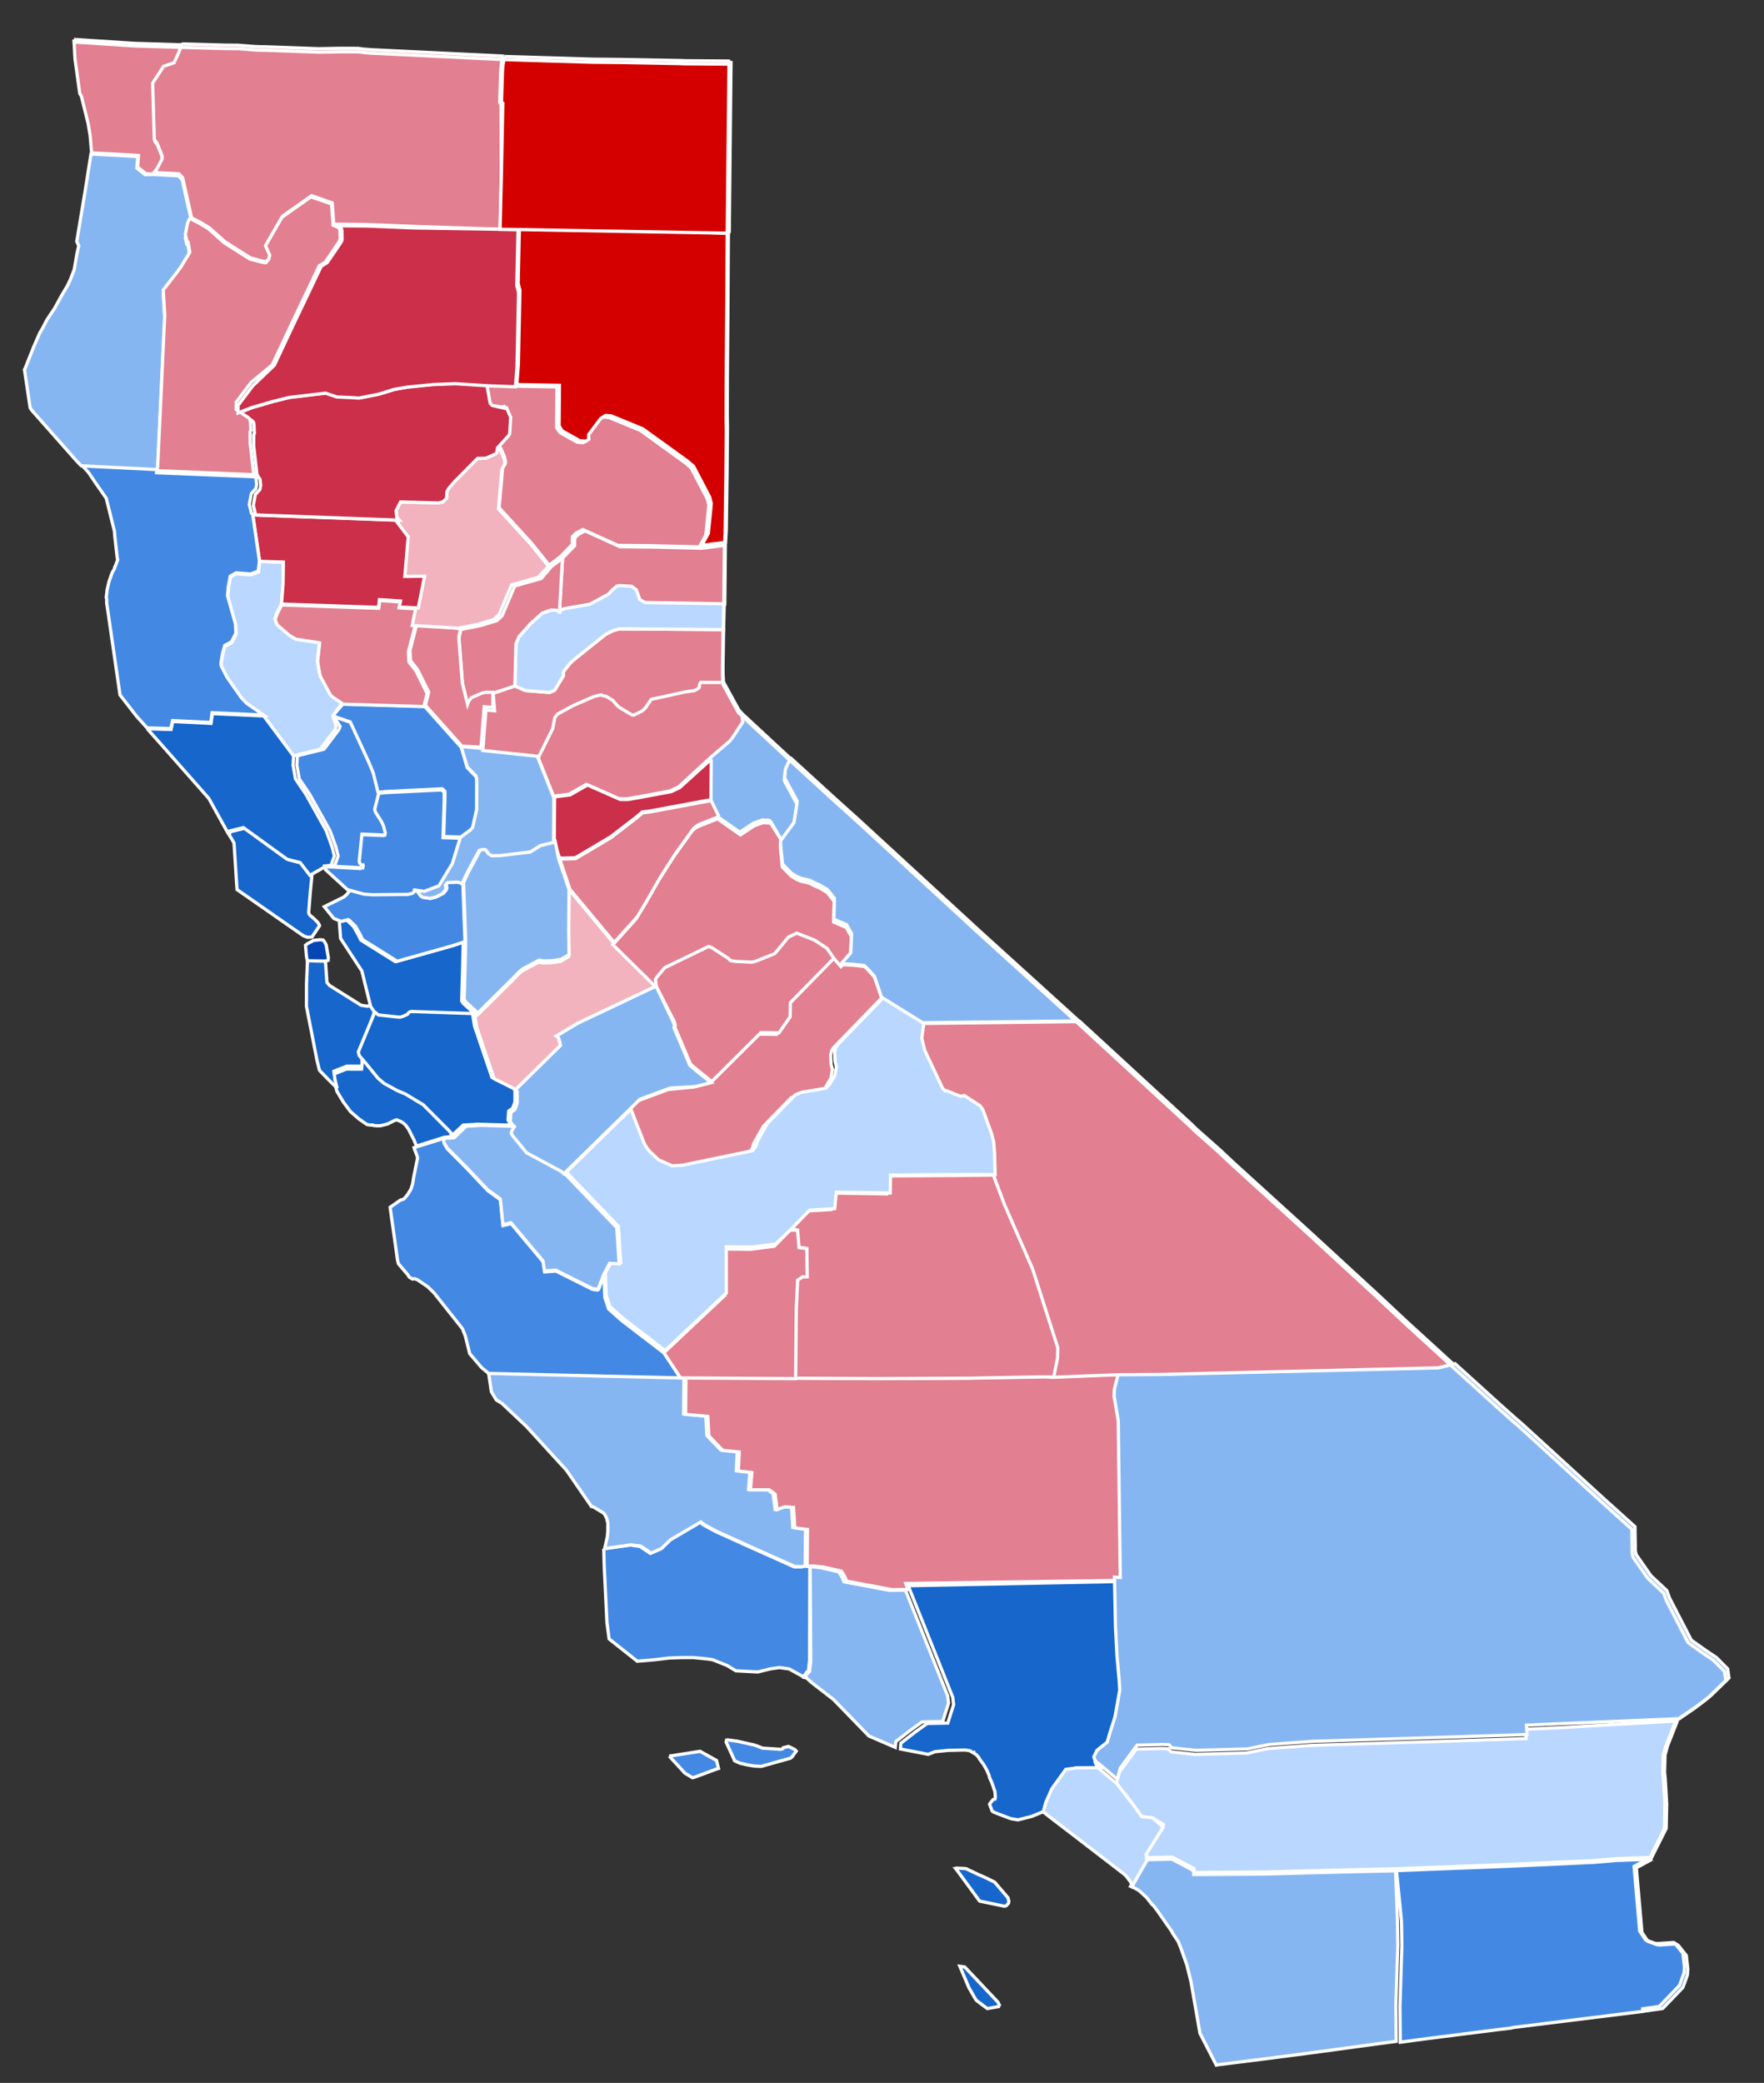 <?xml version="1.0" encoding="utf-8"?>
<!-- Generator: Adobe Illustrator 16.0.0, SVG Export Plug-In . SVG Version: 6.00 Build 0)  -->
<!DOCTYPE svg PUBLIC "-//W3C//DTD SVG 1.1//EN" "http://www.w3.org/Graphics/SVG/1.1/DTD/svg11.dtd">
<svg version="1.1"
	 id="Map_of_the_counties_of_California_x2C__without_legend" xmlns:svg="http://www.w3.org/2000/svg" xmlns:rdf="http://www.w3.org/1999/02/22-rdf-syntax-ns#" xmlns:cc="http://creativecommons.org/ns#" xmlns:sodipodi="http://sodipodi.sourceforge.net/DTD/sodipodi-0.dtd" xmlns:dc="http://purl.org/dc/elements/1.1/" xmlns:inkscape="http://www.inkscape.org/namespaces/inkscape" inkscape:version="0.48.3.1 r9886" sodipodi:docname="CA2008Prop12 (copy).svg" sodipodi:version="0.32" inkscape:output_extension="org.inkscape.output.svg.inkscape"
	 xmlns="http://www.w3.org/2000/svg" xmlns:xlink="http://www.w3.org/1999/xlink" x="0px" y="0px" width="620.8px" height="733px"
	 viewBox="0 0 620.8 733" enable-background="new 0 0 620.8 733" xml:space="preserve">
<rect x="0" y="0" width="620.8" height="733" fill="#333333" stroke="none"/>
<defs>
	
	
		<inkscape:perspective  id="perspective74" inkscape:vp_z="620.84302 : 366.513 : 1" inkscape:vp_y="0 : 1000 : 0" inkscape:vp_x="0 : 366.513 : 1" sodipodi:type="inkscape:persp3d" inkscape:persp3d-origin="310.42151 : 244.342 : 1">
		</inkscape:perspective>
</defs>
<sodipodi:namedview  bordercolor="#666666" pagecolor="#ffffff" objecttolerance="10.0" borderopacity="1.0" guidetolerance="10.0" inkscape:cx="89.6583" showgrid="false" inkscape:cy="381.46467" inkscape:zoom="0.47653255" gridtolerance="10.0" id="base" inkscape:window-width="1280" inkscape:window-y="24" inkscape:current-layer="Map_of_the_counties_of_California_x2C__without_legend" inkscape:pageopacity="0.0" inkscape:window-height="715" inkscape:window-maximized="0" inkscape:pageshadow="2" inkscape:window-x="55">
	</sodipodi:namedview>
<g id="_x30_95_Solano" transform="matrix(0.995,0,0,0.995,19.023,-0.871)">
</g>
<path id="Del_Norte_x2C__CA" inkscape:connector-curvature="0" fill="#E27F90" stroke="#FFFFFF" stroke-width="1.138" d="
	M26.017,13.875l21.256,1.383l16.724,0.511l-0.869,3.202L61.4,22.718l-3.678,1.242l-3.844,5.93l0.576,19.775l1.013,1.409l1.786,4.538
	l-0.082,1.017l-1.805,3.434l-1.019,1.248l-3.048-0.242l-2.886-2.273l0.323-4.064l-6.408-0.407L32.247,53.83l-0.532-6.176
	l-0.692-4.145l-2.012-8.132l-0.155-0.627l-0.232-0.937l-0.545-0.862l-1.687-12.197L26.017,13.875"/>
<path id="Siskiyou_x2C__CA" inkscape:connector-curvature="0" fill="#E27F90" stroke="#FFFFFF" stroke-width="1.138" d="
	M63.919,15.456l15.708,0.431l0,0l3.985,0.01l6.097,0.484l2.343,0.084l1.329,0.002l18.755,0.673l7.27-0.138l6.644,0.017l1.719,0.239
	l3.047,0.242l46.03,2.227l-0.478,3.437l-0.162,2.033l-0.339,10.706l0.077,0.313l0.391,0.235l0.09,25.87l-0.438,18.366l-30.789-1.015
	l-16.1-0.666l-11.645-0.108l-0.527-7.504l-7.263-2.521L99.484,76.04l-5.81,10.066l1.477,3.289l-0.316,1.404l-1.019,1.249
	L92.8,91.966l-4.608-1.185l-9.052-5.727l-5.537-4.938l-3.121-1.883l-3.045-1.571l-3.168-14.154l-1.324-1.333l-8.752-0.49l1.018-1.25
	l1.806-3.434l0.082-1.015l-1.786-4.538l-1.013-1.41l-0.576-19.774l3.845-5.93l3.678-1.241l1.728-3.747L63.919,15.456"/>
<path id="Imperial_x2C__CA" inkscape:connector-curvature="0" fill="#4389E3" stroke="#FFFFFF" stroke-width="1.138" d="
	M491.457,658.283l38.145-1.469l31.186-1.414l8.132-0.683l12.509-0.435l-5.561,3.035l1.977,22.747l0,0l2.102,3.137l3.278,1.18
	l1.013,0.079l5.556-0.375l0.39,0.234l0.395,0.234l2.883,3.611l0.537,4.847l-0.161,2.03l0,0l-1.576,4.373l-7.128,7.407l-6.412,0.917
	l-0.32,0.079l-45.733,5.671l-0.938,0.231l-5.158,0.616l-19.313,2.448l-8.364,1.077l-6.101,0.841l-0.123-12.581l0.681-21.408
	l-0.138-8.603L491.457,658.283"/>
<path id="Riverside_x2C__CA" sodipodi:nodetypes="ccccccccccccccccccccccccccccccccccccccc" inkscape:connector-curvature="0" fill="#B9D7FF" stroke="#FFFFFF" stroke-width="1.138" d="
	M590.302,605.619l-3.463,8.822l-0.868,3.195l-0.17,6.024l0.227,2.258l0.526,8.838l-0.178,8.68l-5.105,10.216l-12.505,0.441
	l-8.132,0.688l-31.188,1.405l-38.146,1.465l-13.206,0.289l-19.462,0.497l-13.522,0.355l-24.854,0.174l0.004-1.327l-7.649-4.086
	l-8.908,0.212l-0.23-2.268l5.964-9.439l-3.902-2.354l-3.748-0.396l-3.037-4.228l-5.844-7.518l1.023-3.914l5.96-8.114l8.914-0.203
	l2.343,0.084l0.936,1.093l8.517,0.878l18.133-0.501l7.585-1.544l15.324-1.132l44.473-1.374l30.953-1.016l-0.148-3.283l11.491-0.519
	L590.302,605.619"/>
<path id="San_Diego_x2C__CA" inkscape:connector-curvature="0" fill="#86B6F2" stroke="#FFFFFF" stroke-width="1.138" d="
	M403.54,654.462l8.911-0.203l7.648,4.081v1.33l24.854-0.172l13.519-0.364l19.467-0.49l13.205-0.284l0.659,17.428l0.137,8.604
	l-0.68,21.404l0.125,12.587l-5.786,0.764l-11.886,1.614l-11.883,1.612l-17.045,2.216l-16.419,2.066l-0.313,0.078l-5.752-11.182
	l-3.159-18.143l-0.155-0.625l0,0l-0.927-3.752l-0.386-1.563l-2.175-6.101l-0.856-2.116l-2.102-3.13l-0.076-0.313l-5.143-7.363
	l-1.479-1.963l-0.391-0.233l-1.946-2.506l-2.572-2.344l-1.562-0.939l-1.482-0.632L403.54,654.462"/>
<path id="Orange_x2C__CA" inkscape:connector-curvature="0" fill="#B9D7FF" stroke="#FFFFFF" stroke-width="1.138" d="
	M386.193,621.904l6.707,5.646l5.844,7.518l3.039,4.229l3.748,0.396l3.822,3.365l-5.967,9.443l0.229,2.269l-5.102,8.896l-0.702-1.486
	l-1.477-1.955l-0.861-0.786l-14.352-11.057l-11.468-8.784l-2.884-2.266l0.869-3.2l2.122-4.841l4.94-6.864l2.896-0.378l0.624-0.155
	L386.193,621.904"/>
<path id="Los_Angeles_x2C__CA" inkscape:connector-curvature="0" fill="#1666CB" stroke="#FFFFFF" stroke-width="1.138" d="
	M351.906,706.076l-4.459,0.769l-3.667-2.754l-0.466-0.538l-2.335-4.074l-3.185-7.51l1.719,0.239l11.693,12.38L351.906,706.076
	L351.906,706.076 M336.709,658.047L336.709,658.047l-0.468-0.549l0,0l0.312-0.077l3.362,0.166l4.135,1.963l3.358,1.494l2.652,1.335
	l4.208,4.938l0.468,0.544l0.311,1.254l-0.162,0.694l-0.78,0.864l0,0l-0.626,0.154l-8.045-1.663l-0.707-0.166L336.709,658.047
	 M392.613,556.586l0.344,17.505l0.522,10.169l0.761,8.443l0.228,3.602l-1.667,9.366l-2.046,6.49l-0.714,2.485l-3.6,2.891
	l-1.099,2.265l0.152,0.623l0.622,1.176l0.78,0.462l-8.286,0.06l-0.625,0.154l-2.894,0.384l-4.942,6.858l-2.121,4.849l-0.868,3.197
	l-4.226,1.708l-4.69,1.161l-2.423-0.396l-1.094-0.395l-4.762-1.811l-0.78-0.465l-0.935-2.434l0.236-0.389l1.02-1.247l0.626-0.156
	l0.158-0.704l-0.154-1.957l-1.162-3.364l-0.7-1.486l-0.229-0.929l-0.777-1.798l-1.168-2.035l-1.479-1.957l0,0l-0.078-0.313l0,0
	l-0.937-1.098l0,0l-0.778-0.468l-0.079-0.315l-0.313,0.077l-1.17-0.705l-1.72-0.24l-5.94,0.145l-4.534,0.453l-2.424,0.939
	l-9.764-1.899l0.16-2.037l5.012-3.897l4.227-3.035l7.271-0.139l2.046-6.491l-0.307-2.576l-14.833-37.161l-0.853-2.109
	L392.613,556.586"/>
<path id="Ventura_x2C__CA" inkscape:connector-curvature="0" fill="#86B6F2" stroke="#FFFFFF" stroke-width="1.138" d="
	M285.081,551.311l3.749,0.392l6.326,1.425l1.09,1.721l0.777,1.807l16.017,3.014l5.627-0.067l14.833,37.164l0.308,2.581l-2.051,6.477
	l-7.269,0.141l-4.225,3.044l-5.012,3.895l-0.164,2.03l-9.287-4.001l-12.472-12.849l-7.801-6.04l-1.716-1.564l-0.704-0.164
	l1.256-1.634l0.546-0.472l0.4-3.752L285.081,551.311"/>
<path id="Santa_Barbara_x2C__CA" inkscape:connector-curvature="0" fill="#4389E3" stroke="#FFFFFF" stroke-width="1.138" d="
	M235.517,618.008l10.87-1.69l5.773,3.215l0.618,2.499l0.08,0.321l-0.313,0.077l-8.215,3.026l-0.625,0.154l-2.731-1.646l-0.469-0.553
	L235.517,618.008 M265.773,614.177l2.576,1.024l6.409,0.408l0.312-0.078l0,0l0,0l0.313-0.077l0.235-0.392l0.313-0.077l1.564-0.387
	l2.264,1.101l0.466,0.547l0,0l0,0l0,0l-1.488,2.029l-0.549,0.467l-0.313,0.077l-9.932,2.787l-2.344-0.08l-2.425-0.406l0,0
	l-0.702-0.158l-2.109-0.474l-1.872-0.859l-0.078-0.312l-2.878-6.269l0.161-0.692l0.311-0.077l3.437,0.472L265.773,614.177
	 M212.489,545.032l9.304-1.307l3.436,0.471l3.588,2.432l3.603-1.546l3.21-3.119l10.722-6.31l1.248,1.02l4.216,2.277l12.333,5.579
	l15.303,6.842l2.658,0.003l0.938-0.232l1.955-0.151l-0.083,33.217l-0.398,3.758l-0.549,0.47l-1.255,1.636l-4.995-2.749l-3.438-0.479
	l-3.204,0.463l-0.94,0.231l0,0l-3.441,0.852l-7.735-0.407l-3.121-1.887l-5.154-2.045l-1.719-0.236l-4.766-0.48l-3.986-0.013
	l-4.613,0.146l-5.158,0.61l-6.177,0.533l-9.908-7.849l-0.765-5.782l-0.967-20.012L212.489,545.032"/>
<path id="San_Luis_Obispo_x2C__CA" sodipodi:nodetypes="cccccccccccccccccccccccccccccccccccccccccccccccccccccc" inkscape:connector-curvature="0" fill="#86B6F2" stroke="#FFFFFF" stroke-width="1.138" d="
	M171.926,483.029l67.444,1.576l1.329,0.003l-0.11,12.975l7.813,0.722l0.375,6.881l4.911,5.09l5.782,0.562l-0.33,6.722l4.767,0.481
	l-0.483,6.102l6.644,0.018l2.028,1.488l0.689,5.474l2.736-1.016l3.05,0.25l0.447,7.184l4.455,0.558l-0.11,12.975l-0.94,0.232
	l-2.656-0.005l-15.303-6.842l-12.333-5.58l-4.215-2.276l-1.248-1.021l-10.724,6.305l-3.212,3.121l-3.601,1.543l-3.589-2.431
	l-3.436-0.47l-9.305,1.307l0.474-2.114l0,0l0.473-2.112l0.161-2.039l0.006-1.319l0.003-1.326l-0.077-0.313l0,0l-0.388-1.565l0,0
	l-0.62-1.171l-0.469-0.552l-0.78-0.466l-2.342-1.417l-0.39-0.239l-0.706-0.165l-8.799-12.757l-14.104-15.423l-8.656-8.155
	l-1.171-0.706l-0.78-0.471l-1.714-2.896L171.926,483.029"/>
<path id="Kern_x2C__CA" sodipodi:nodetypes="ccccccccccccccccccccccccccccccccccccc" inkscape:connector-curvature="0" fill="#E27F90" stroke="#FFFFFF" stroke-width="1.138" d="
	M279.619,484.94l28.919,0.151l32.823-0.155l26.107-0.478l3.674,0.089l22.354-0.881l-0.72,6.48l-0.084,2.341l1.463,8.602
	l0.719,55.254l-2.029-0.156l-74.098,1.063l0.857,2.113l-5.628,0.066l-16.015-3.012l-0.779-1.81l-1.09-1.719l-6.326-1.426
	l-3.75-0.392l-1.956,0.144l0.113-12.965l-4.454-0.56l-0.451-7.191l-3.048-0.242l-2.737,1.011l-0.691-5.478l-2.028-1.488
	l-6.644-0.016l0.485-6.095l-4.766-0.48l0.329-6.721l-5.784-0.569l-4.91-5.086l-0.373-6.883l-7.815-0.724l0.112-12.969
	L279.619,484.94"/>
<path id="San_Bernardino_x2C__CA" sodipodi:nodetypes="cccccccccccccccccccccccccccccccccccccccccccccccccccccccc" inkscape:connector-curvature="0" fill="#86B6F2" stroke="#FFFFFF" stroke-width="1.138" d="
	M393.497,483.667l15.242-0.12l98.014-2.333l5.319-1.314l15.828,14.344l5.537,4.938l2.107,1.802l29.162,26.649l10.683,9.63
	l0.137,8.605l0.23,0.939l0.079,0.311l5.141,7.369l5.613,5.252l1.01,2.728l7.618,14.713l4.84,3.454l3.979,2.664l3.975,3.997
	l0.458,3.206l0,0l-6.42,6.237l-4.468,3.43l-6.808,4.668l-42.053,1.771l-11.49,0.521l0.148,3.284l-30.954,1.015l-44.474,1.379
	l-15.323,1.124l-7.584,1.545l-18.132,0.503l-8.518-0.876l-0.935-1.098l-2.346-0.081l-8.907,0.211l-5.963,8.112l-1.024,3.907
	l-6.71-5.647l-0.777-0.463l-0.623-1.175l-0.154-0.626l1.102-2.267l3.6-2.886l0.711-2.492l2.047-6.489l1.668-9.368l-0.229-3.603
	l-0.761-8.444l-0.522-10.167l-0.347-17.509l2.032,0.164l-0.721-55.26l-1.466-8.602l0.088-2.339L393.497,483.667"/>
<path id="Inyo_x2C__CA" inkscape:connector-curvature="0" fill="#E27F90" stroke="#FFFFFF" stroke-width="1.138" d="
	M325.109,360.159l54.946-0.641l39.536,36.365l1.324,1.333l8.498,7.522l4.758,4.468l26.123,23.745l21.053,19.361l2.574,2.35
	l11.227,10.502l0.858,0.784l15.438,14.098l-5.32,1.316l-98.012,2.334l-15.244,0.111l-22.354,0.888l1.348-6.642l0.084-3.672
	l-1.473-4.616l-7.366-23.072l-9.945-22.769l-3.882-10.329l-0.216-7.58l-0.304-3.909l-0.695-2.816l-3.104-8.525l-1.014-1.409
	l-5.539-3.61l-1.252,0.311l-5.152-2.047l-0.313,0.078l-0.858-0.782l-6.297-13.383l-1.081-4.379L325.109,360.159"/>
<path id="Tulare_x2C__CA" sodipodi:nodetypes="ccccccccccccccccccccccccccc" inkscape:connector-curvature="0" fill="#E27F90" stroke="#FFFFFF" stroke-width="1.138" d="
	M349.593,413.526l3.885,10.328l9.944,22.768l7.366,23.073l1.476,4.615l-0.091,3.673l-1.344,6.642l-3.673-0.088l-26.105,0.479
	l-32.826,0.152l-28.918-0.151l0.219-24.617l0.495-10.079l1.722-1.093l1.641-0.074l-0.132-9.926l-2.734-0.32l-0.533-6.178
	l-2.655-0.004l6.346-6.549l8.833-0.524l0.561-5.783l7.66,0.097l11.332,0.186l0.094-6.332l26.184-0.166L349.593,413.526"/>
<path id="Kings_x2C__CA" sodipodi:nodetypes="ccccccccccccccccc" inkscape:connector-curvature="0" fill="#E27F90" stroke="#FFFFFF" stroke-width="1.138" d="
	M278.031,432.885l2.659,0.008l0.53,6.174l2.736,0.321l0.13,9.927l-1.642,0.071l-1.723,1.091l-0.493,10.082l-0.218,24.619
	l-39.235-0.256l-1.33-0.008l-5.838-8.845l21.545-20.268l-0.04-16.258l8.989,0.101l8.366-1.072L278.031,432.885"/>
<path id="Madera_x2C__CA" inkscape:connector-curvature="0" fill="#E27F90" stroke="#FFFFFF" stroke-width="1.138" d="
	M296.088,339.454l4.376,0.245l3.75,0.401l0.857,0.784l2.729,2.979l2.482,7.351l-14.81,15.282l-2.115,2.183l-0.708,1.171
	l-0.314,1.406l0.147,3.283l0.31,1.253l0.155,0.622l-0.555,3.127l-0.708,1.17l-1.178,1.951l-1.332,1.324l-8.286,1.389l-2.427,0.93
	l-7.68,7.874l-2.114,2.183l-0.472,0.782l-2.982,5.387l-0.552,1.796l-1.255,1.635l-0.313,0.079l-24.318,5.018l-3.596,0.227
	l-4.84-2.123l-3.042-2.901l-0.935-1.095l-0.544-0.859l-0.623-1.177l-4.582-11.813l3.998-3.975l10.639-3.956l8.754-0.841l5.632-1.394
	l17.317-17.226l6.33,0.094l3.921-5.619l0.091-5.001l15.906-16.218L296.088,339.454"/>
<path id="Fresno_x2C__CA" sodipodi:nodetypes="ccccccccccccccccccccccccccccccccccccccccccccccccccccccccccccccccc" inkscape:connector-curvature="0" fill="#B9D7FF" stroke="#FFFFFF" stroke-width="1.138" d="
	M325.109,360.159l-0.716,5.157l1.082,4.381l6.298,13.38l0.857,0.784l0.313-0.078l5.154,2.046l1.25-0.31l5.542,3.607l1.011,1.411
	l3.106,8.525l0.696,2.816l0.301,3.909l0.218,7.583l-10.632-0.027l-26.182,0.167l-0.094,6.331l-11.333-0.186l-7.658-0.098
	l-0.562,5.784l-8.834,0.525l-6.347,6.549l-5.642,5.376l-8.366,1.073l-8.987-0.102l0.038,16.26l-21.545,20.266l-14.744-11.29
	l-4.677-4.155l-1.319-3.99l-0.292-7.893l2.042-3.826l3.361,0.164l-0.828-12.742l-18.319-19.037l22.721-22.218l4.582,11.815
	l0.623,1.172l0.543,0.86l0.937,1.098l3.041,2.897l4.84,2.123l3.597-0.225l24.318-5.02l0.313-0.077l1.255-1.637l0.553-1.796
	l2.982-5.388l0.471-0.779l2.116-2.184l7.678-7.873l2.427-0.932l8.286-1.385l1.333-1.327l1.177-1.951l0.707-1.171l0.555-3.123
	l-0.155-0.626l-0.31-1.252l-0.147-3.285l0.315-1.402l0.707-1.174l2.115-2.183l14.81-15.281L325.109,360.159"/>
<path id="Monterey_x2C__CA" sodipodi:nodetypes="cccccccccccccccccccccccccccccccccccccccccccccccccccccccc" inkscape:connector-curvature="0" fill="#4389E3" stroke="#FFFFFF" stroke-width="1.138" d="
	M156.189,400.612l0.074,1.641l1.167,2.036l6.627,6.66l7.638,8.069l4.447,3.214l0.915,9.068l2.815-0.697l11.299,13.475l0.539,3.517
	l3.908-0.303l12.878,6.439l1.719,0.239l0.313-0.076l0.236-0.39l1.81-4.763l0.292,7.893l1.319,3.989l4.68,4.156l14.744,11.291
	l5.838,8.847l-67.444-1.579l-2.497-2.037l-4.208-4.934l-0.696-2.816l-0.309-1.25l-0.542-2.19L162.897,468l-0.077-0.313
	l-10.129-12.765l-2.184-2.116l-3.588-2.431l-1.092-0.396l0,0l-0.627,0.155l-0.391-0.235l-0.779-0.471l-0.545-0.86l-2.338-2.741
	l-0.936-1.098l-0.309-1.25l-2.61-18.611l3.68-2.567l0,0l0.938-0.233l0.548-0.467l1.021-1.247l0.706-1.17l0.472-0.781l0.551-1.795
	l0.396-2.424l1.347-6.641l-0.233-0.939l-0.931-2.424l-0.077-0.312L156.189,400.612"/>
<path id="San_Benito_x2C__CA" sodipodi:nodetypes="ccccccccccccccccccccccccccccccc" inkscape:connector-curvature="0" fill="#86B6F2" stroke="#FFFFFF" stroke-width="1.138" d="
	M156.189,400.612l3.596-0.227l4.31-4.053l5.236-0.301l12.035,0.344l-0.941,1.563l-0.159,0.702l0.078,0.313l0.545,0.86l4.753,5.798
	l12.254,6.594l0.857,0.783l18.319,19.039l0.826,12.74l-3.36-0.162l-2.041,3.823l-1.811,4.762l-0.235,0.393l-0.313,0.077
	l-1.719-0.239l-12.879-6.442l-3.908,0.305l-0.539-3.522l-11.298-13.468l-2.815,0.696l-0.916-9.07l-4.446-3.216l-7.638-8.069
	l-6.627-6.66l-1.168-2.035L156.189,400.612"/>
<path id="Merced_x2C__CA" inkscape:connector-curvature="0" fill="#86B6F2" stroke="#FFFFFF" stroke-width="1.138" d="
	M230.885,346.949l6.22,13.068l0.232,0.938l0.078,0.314l-0.236,0.39l5.595,13.225l2.104,1.8l5.381,4.313l-5.63,1.392l-8.833,0.526
	l-10.64,3.96l-3.996,3.974l-22.722,22.218l-0.856-0.783l-12.253-6.594l-4.754-5.798l-0.544-0.86l-0.077-0.312l0.158-0.704
	l0.941-1.562l-0.857-0.784l-0.544-0.859l-0.078-0.315l0.242-3.046l1.41-1.011l0.789-2.188l0.009-3.986l-0.545-0.859l15.749-15.514
	l-0.619-2.505l-0.467-0.547l-0.39-0.236l7.515-4.514L230.885,346.949"/>
<path id="Santa_Cruz_x2C__CA" inkscape:connector-curvature="0" fill="#1666CB" stroke="#FFFFFF" stroke-width="1.138" d="
	M127.426,370.213l0.232,0.939l0.077,0.312l2.337,2.743l4.286,5.248l2.106,1.802l4.605,2.512l2.966,1.257l6.244,3.77l9.277,9.323
	l0.467,0.55l-0.003,1.327l-3.596,0.225l-9.855,3.102l-0.855-2.112l-1.943-3.834l-1.013-1.409l-0.856-0.783l-0.781-0.472
	l-1.483-0.629l-0.626,0.154l-2.661,1.323l-2.501,0.619l-1.329-0.006l-1.018-0.079l-0.39-0.233l-0.312,0.077l-1.018-0.083
	l-0.701-0.157l-2.81-1.959l-2.964-2.586l-2.493-3.369l-2.257-3.758l-0.774-3.128l-0.383-2.894l4.538-1.786l5.315,0.016l0.081-1.019
	L127.426,370.213"/>
<path id="San_Mateo_x2C__CA" inkscape:connector-curvature="0" fill="#1666CB" stroke="#FFFFFF" stroke-width="1.138" d="
	M114.533,338.214L114.533,338.214l0.528,7.505l0.935,1.096l11.004,6.905l0.702,0.159l1.719,0.239l0.862-0.545l0,0l1.557,2.27
	l-4.489,14.056l0.065,4.3l-0.079,1.015l-5.315-0.013l-4.537,1.787l0.383,2.892l0.773,3.128l-0.468-0.549l-2.183-2.114l-3.118-3.214
	l-0.468-0.549l-0.851-3.441l-3.704-19.001l0.021-7.972l0.334-8.049L114.533,338.214"/>
<path id="Alameda_x2C__CA" inkscape:connector-curvature="0" fill="#1666CB" stroke="#FFFFFF" stroke-width="1.138" d="
	M119.413,324.394l2.501-0.619l0.391,0.235l2.183,2.115l1.789,3.21l0.701,1.486l12.173,7.613l19.865-5.578l3.991-1.319l-0.178,8.676
	l-0.343,12.035l0.544,0.86l4.29,3.918l0,0l-22.43-0.759l-0.625,0.154l-0.549,0.469l-0.235,0.39l-1.8,0.776l-0.938,0.231
	l-7.502-0.799l-1.247-1.02l-1.557-2.271l-3.094-12.514l-7.476-11.429L119.413,324.394"/>
<path id="Santa_Clara_x2C__CA" inkscape:connector-curvature="0" fill="#1666CB" stroke="#FFFFFF" stroke-width="1.138" d="
	M131.916,356.157l1.247,1.019l7.502,0.802l0.938-0.232l1.8-0.778l0.235-0.39l0.549-0.468l0.625-0.155l22.429,0.759l-0.861,0.546
	l0.617,3.832l6.129,18.068l7.572,3.771l0.543,0.86l-0.009,3.987l-0.787,2.185l-1.409,1.014l-0.243,3.049l0.077,0.312l0.545,0.86
	l0.857,0.782l-12.035-0.342l-5.238,0.3l-4.309,4.055l0.004-1.33l-0.469-0.548l-9.276-9.325l-6.243-3.767l-2.967-1.257l-4.605-2.515
	l-2.105-1.802l-4.285-5.246l-2.337-2.743l-0.077-0.312l-0.232-0.94L131.916,356.157"/>
<path id="Stanislaus_x2C__CA" inkscape:connector-curvature="0" fill="#F2B3BE" stroke="#FFFFFF" stroke-width="1.138" d="
	M200.256,313.031l15.584,18.719l15.359,15.123l0,0l-27.936,13.216l-7.515,4.514l0.39,0.236l0.467,0.547l0.619,2.505l-15.749,15.514
	l-7.572-3.771l-6.128-18.072l-0.616-3.83l0.861-0.545l0,0l12.537-12.395l2.116-2.183l1.098-0.937l5.869-3.111l1.406,0.317
	l2.97-0.071l3.205-0.462l2.897-1.71l-0.134-8.599L200.256,313.031"/>
<path id="Mariposa_x2C__CA" inkscape:connector-curvature="0" fill="#E27F90" stroke="#FFFFFF" stroke-width="1.138" d="
	M230.885,346.949l-0.382-2.893l0.469-0.78l2.823-3.353l15.416-7.465l1.093,0.393l5.93,3.845l0.467,0.549l0.392,0.234l1.718,0.239
	l5.703,0.249l1.877-0.464l6.651-2.64l0.783-0.857l4.077-4.992l2.975-1.399l6.247,2.439l4.368,2.902l2.57,3.681l-15.907,16.218
	l-0.09,5.001l-3.923,5.616l-6.331-0.095l-17.316,17.231l-5.381-4.313l-2.105-1.804l-5.594-13.222l0.235-0.391l-0.078-0.313
	l-0.231-0.938L230.885,346.949L230.885,346.949"/>
<path id="Tuolumne_x2C__CA" sodipodi:nodetypes="cccccccccccccccccccccccccccccccccccccccccccccccccccccc" inkscape:connector-curvature="0" fill="#E27F90" stroke="#FFFFFF" stroke-width="1.138" d="
	M274.94,295.555l-0.236,0.391l-0.084,2.345l0.687,6.8l3.119,3.213l1.95,1.177l1.484,0.628l2.811,0.634l2.264,1.1l1.483,0.628
	l2.731,1.649l2.416,3.053l-0.176,7.347l4.451,1.887l1.789,3.209l-0.33,6.72l-2.586,2.964l-0.783,0.857l-2.338-2.742l-2.57-3.679
	l-4.37-2.904l-6.246-2.437l-2.974,1.398l-4.075,4.992l-0.786,0.857l-6.648,2.641l-1.253,0.31l-5.704-0.249l-1.719-0.24l-0.391-0.235
	l-0.468-0.547l-5.93-3.846l-1.093-0.394l-15.417,7.464l-2.822,3.355l-0.47,0.78l0.383,2.892l-15.358-15.122l8.073-8.969l3.06-5.071
	l5.103-8.898l5.022-7.881l6.667-9.283l1.096-0.936l1.175-0.623l6.649-2.64l8.036,5.647l0.862-0.545l3.992-2.647l3.052-1.084
	l2.343,0.083l0.391,0.236l0.468,0.549L274.94,295.555"/>
<path id="Mono_x2C__CA" sodipodi:nodetypes="ccccccccccccccccccccccccccccccccccc" inkscape:connector-curvature="0" fill="#86B6F2" stroke="#FFFFFF" stroke-width="1.138" d="
	M278.061,266.566l14.582,13.324l9.825,8.857l42.108,38.716l35.088,31.821l-54.945,0.641l-14.513-9.023l-2.483-7.353l-2.728-2.976
	l-0.857-0.784l-3.75-0.401l-4.376-0.245l0.783-0.858l2.587-2.963l0.33-6.721l-1.791-3.21l-4.449-1.886l0.176-7.347l-2.417-3.055
	l-2.732-1.648l-1.483-0.629l-2.264-1.099l-2.811-0.632l-1.485-0.628l-1.951-1.177l-3.117-3.213l-0.688-6.802l0.086-2.343
	l0.235-0.391l4.469-6.084l1.032-6.563l-4.278-7.906l-0.154-0.626l0.4-3.748L278.061,266.566"/>
<path id="Alpine_x2C__CA" inkscape:connector-curvature="0" fill="#86B6F2" stroke="#FFFFFF" stroke-width="1.138" d="
	M260.049,250.109l18.09,16.771l-1.729,3.748l-0.401,3.751l0.154,0.625l4.28,7.906l-1.034,6.562l-4.469,6.084l-3.502-6.104
	l-0.468-0.548l-0.39-0.236l-2.344-0.084l-3.051,1.086l-3.993,2.647l-0.861,0.546l-8.036-5.647l-3.112-5.869l0.114-14.304
	l6.579-5.609l1.019-1.25l3.375-5.149l0.235-0.391l-0.151-1.954l-0.31-1.251L260.049,250.109"/>
<path id="Calaveras_x2C__CA" inkscape:connector-curvature="0" fill="#E27F90" stroke="#FFFFFF" stroke-width="1.138" d="
	M252.998,287.371l-6.65,2.642l-1.175,0.622l-1.096,0.935l-6.667,9.285l-5.023,7.882l-5.102,8.896l-3.061,5.072l-8.072,8.968
	l-15.585-18.718l-3.723-11.03l0.39,0.236l0.703,0.158l4.611-0.145l12.446-7.393l8.926-6.857l2.194-1.87l2.58-0.306l21.582-4.01
	L252.998,287.371"/>
<path id="Amador_x2C__CA" sodipodi:nodetypes="cccccccccccccccccccc" inkscape:connector-curvature="0" fill="#CC2F4A" stroke="#FFFFFF" stroke-width="1.138" d="
	M250.313,267.123l-0.114,14.301l-21.582,4.011l-2.58,0.305l-2.193,1.872l-8.927,6.854l-12.446,7.393l-4.612,0.146l-0.703-0.158
	l-0.39-0.236l-1.706-5.553l0.118-15.631l5.472-0.689l6.105-3.502l11.555,5.11l2.658,0.006l4.144-0.693l11.104-2.083l2.974-1.398
	L250.313,267.123"/>
<path id="San_Joaquin_x2C__CA" inkscape:connector-curvature="0" fill="#86B6F2" stroke="#FFFFFF" stroke-width="1.138" d="
	M196.532,302l3.724,11.03l-0.114,14.301l0.134,8.599l-2.896,1.711l-3.205,0.462l-2.97,0.07l-1.407-0.316l-5.87,3.112l-1.097,0.935
	l-2.115,2.184l-12.538,12.395l-4.289-3.919l-0.545-0.86l0.343-12.036l0.18-8.676l-0.731-20.399l1.729-3.748l4.319-8.039l1.251-0.31
	l1.017,0.08l1.012,1.411l1.171,0.706l2.969-0.07l10.319-1.224l0.313-0.077l3.444-2.18l4.693-1.161L196.532,302"/>
<path id="Contra_Costa_x2C__CA" inkscape:connector-curvature="0" fill="#4389E3" stroke="#FFFFFF" stroke-width="1.138" d="
	M122.727,312.289l5.701,1.577l3.047,0.242l12.583-0.124l0.939-0.232l0.625-0.154l0.549-0.468l0.159-0.704l2.024,2.819l0.781,0.471
	l1.719,0.238l0.702,0.159l2.19-0.542l2.348-1.243l1.018-1.249l0.159-0.703l-0.232-0.939l0.237-0.391l0.235-0.389l0.625-0.155
	l3.283-0.149l1.094,0.394l0.391,0.235l0.728,20.401l-3.988,1.319l-19.866,5.578l-12.173-7.614l-0.701-1.486l-1.789-3.209
	l-2.183-2.116l-0.391-0.235l-2.503,0.619l-2.576-1.022l-3.351-4.151l6.809-3.343l1.096-0.937l1.255-1.638l-0.154-0.625
	L122.727,312.289"/>
<path id="El_Dorado_x2C__CA" sodipodi:nodetypes="ccccccccccccccccccccccccccccccccccccccccccc" inkscape:connector-curvature="0" fill="#E27F90" stroke="#FFFFFF" stroke-width="1.138" d="
	M254.525,239.856l5.445,9.94l0.935,1.096l0.309,1.25l0.152,1.955l-0.235,0.39l-3.375,5.149l-1.019,1.249l-6.581,5.609L238.8,276.941
	l-2.974,1.399l-11.104,2.083l-4.146,0.693l-2.657-0.008l-11.554-5.109l-6.105,3.502l-5.473,0.688l-6.136-15.41l4.871-9.836
	l0.713-3.828l1.02-1.247l5.556-3.034l7.198-3.11l2.502-0.619l0.391,0.235l1.405,0.317l2.342,1.413l0.934,1.097l0.467,0.546
	l0.859,0.785l4.292,2.591l0.703,0.156l0.313-0.077l2.661-1.321l1.096-0.935l2.196-3.198l11.965-2.628l3.206-0.461l1.174-0.622
	l0.548-0.467l0.08-1.017l0.472-0.778L254.525,239.856"/>
<path id="Sacramento_x2C__CA" inkscape:connector-curvature="0" fill="#86B6F2" stroke="#FFFFFF" stroke-width="1.138" d="
	M169.04,263.321l19.768,2.083l6.136,15.413l-0.118,15.631l-4.692,1.161l-3.444,2.18l-0.313,0.078l-10.32,1.223l-2.97,0.071
	l-1.169-0.706l-1.014-1.409l-1.016-0.082l-1.251,0.31l-4.319,8.041l-1.729,3.746l-0.391-0.235l-1.092-0.394l-3.283,0.149
	l-0.625,0.154l-0.237,0.389l-0.236,0.391l0.233,0.939l-0.157,0.703l-1.02,1.249l-2.348,1.244l-2.19,0.542l-0.702-0.159l-1.718-0.237
	l-0.782-0.472l-2.024-2.818l3.438,0.478l5.164-1.94l4.709-7.803l2.758-8.981l3.367-2.492l0.784-0.859l1.423-6.326l0.025-10.629
	l-0.155-0.625l-0.077-0.313l-3.117-3.213l-2.093-7.117L169.04,263.321"/>
<path id="Solano_x2C__CA" inkscape:connector-curvature="0" fill="#4389E3" stroke="#FFFFFF" stroke-width="1.138" d="
	M114.616,304.998l12.112,0.656l0.157-0.702l-0.077-0.313l0,0l-0.389-0.236l-0.468-0.549l-0.155-0.624l0.962-9.534l8.049,0.333
	l0.159-0.704l-0.154-0.624l-0.31-1.251l-0.155-0.626l-0.7-1.487l-2.179-3.445l-0.078-0.312l-0.154-0.627l1.341-5.31l0.236-0.391
	l2.58-0.305l20.011-0.965l0.858,0.782l0.077,0.314l-0.007,2.657l-0.424,13.051l6.018,0.171l-2.757,8.981l-4.709,7.804l-5.164,1.941
	l-3.437-0.477l-0.159,0.703l-0.547,0.468l-0.626,0.155l-0.938,0.231l-12.585,0.125l-3.046-0.241l-5.703-1.579l-7.719-7.052
	L114.616,304.998"/>
<path id="San_Franciso_x2C__CA" inkscape:connector-curvature="0" fill="#0645B4" stroke="#FFFFFF" stroke-width="1.138" d="
	M114.533,338.214l-6.33-0.094l0,0l-0.31-1.251l-0.381-4.22l0.548-0.469l2.348-1.245l2.269-0.229l1.014,0.082l0.468,0.548
	l0.623,1.174l0.77,4.457l-0.082,1.015L114.533,338.214"/>
<path id="Marin_x2C__CA" sodipodi:nodetypes="cccccccccccccccccccccccc" inkscape:connector-curvature="0" fill="#1666CB" stroke="#FFFFFF" stroke-width="1.138" d="
	M80.804,293.112l0.548-0.468l4.693-1.161l0.313-0.077l15.368,11.137l4.609,1.184l3.426,4.464l-0.562,5.782l-0.563,7.112l0.154,0.624
	l0.467,0.549l1.247,1.019l1.326,1.333l0.544,0.86l0.077,0.313l-2.667,3.979l-1.641,0.074l-1.092-0.393l-0.781-0.471l-22.859-15.923
	l-1.053-16.337l-0.622-1.174l-1.09-1.723L80.804,293.112"/>
<path id="Napa_x2C__CA" inkscape:connector-curvature="0" fill="#4389E3" stroke="#FFFFFF" stroke-width="1.138" d="
	M117.484,252.172l6.17,2.126l6.451,14.006l1.633,3.913l0.387,1.564l1.314,5.317l-0.235,0.391l-1.344,5.311l0.155,0.627l0.077,0.312
	l2.182,3.444l0.697,1.487l0.155,0.626l0.31,1.251l0.154,0.625l-0.156,0.703l-8.05-0.333l-0.962,9.534l0.154,0.624l0.468,0.549
	l0.391,0.236l0.313-0.078l0.077,0.313l-0.159,0.703l-12.114-0.656l2.269-0.229l1.181-3.279l-0.387-1.564l-0.386-1.565l-2.097-5.787
	l-7.158-12.836l-3.659-5.403l-0.847-4.77l0.164-3.361l9.385-2.321l5.255-6.942l0.392-1.094L117.484,252.172"/>
<path id="Sonoma_x2C__CA" sodipodi:nodetypes="ccccccccccccccccccccccccccc" inkscape:connector-curvature="0" fill="#1666CB" stroke="#FFFFFF" stroke-width="1.138" d="
	M51.822,256.461l8.362,0.256l0.633-2.813l13.441,0.659l0.478-3.437l18.129,0.828l10.439,14.016l-0.167,3.36l0.849,4.77l3.659,5.401
	l7.159,12.837l2.095,5.788l0.387,1.564l0.386,1.564l-1.179,3.279l-2.268,0.23l0.077,0.312l-5.243,2.957l-3.429-4.462l-4.608-1.185
	l-15.369-11.136l-0.313,0.078l-4.692,1.16l-0.547,0.468l-6.614-11.975l-17.068-19.348L51.822,256.461"/>
<path id="Yolo_x2C__CA" inkscape:connector-curvature="0" fill="#4389E3" stroke="#FFFFFF" stroke-width="1.138" d="
	M120.701,247.725l28.759,0.854l12.86,14.414l2.093,7.116l3.117,3.214l0.077,0.312l0.155,0.626l-0.025,10.63l-1.423,6.327
	l-0.785,0.858l-3.367,2.492l-6.019-0.17l0.424-13.052l0.007-2.658l-0.078-0.313l-0.858-0.784l-20.011,0.965l-2.58,0.306
	l-1.315-5.317l-0.387-1.564l-1.632-3.913l-6.452-14.005l-6.169-2.126L120.701,247.725"/>
<path id="Placer_x2C__CA" inkscape:connector-curvature="0" fill="#E27F90" stroke="#FFFFFF" stroke-width="1.138" d="
	M173.544,243.95l7.666-2.559l3.356,1.492l0.703,0.158l8.127,0.647l1.799-0.777l2.591-4.292l0.47-0.781l0.004-1.329l0.471-0.779
	l2.038-2.496l2.194-1.871l3.602-2.882l6.656-5.298l2.66-1.323l2.19-0.542l36.578,0.25l-0.185,11.333l-0.011,3.986l0.15,3.283
	l-7.972-0.021l-0.472,0.78l-0.08,1.016l-0.548,0.468l-1.175,0.621l-3.206,0.463l-11.964,2.626l-2.197,3.198l-1.096,0.936
	l-2.662,1.321l-0.311,0.078l-0.704-0.158l-4.293-2.59l-0.857-0.784l-0.467-0.548l-0.936-1.096l-2.342-1.413l-1.405-0.317
	l-0.391-0.236l-2.502,0.619l-7.197,3.109l-5.557,3.034l-1.021,1.248l-0.713,3.828l-4.87,9.836l-19.769-2.082l1.131-14.223
	l3.047,0.243L173.544,243.95"/>
<path id="Nevada_x2C__CA" inkscape:connector-curvature="0" fill="#B9D7FF" stroke="#FFFFFF" stroke-width="1.138" d="
	M254.908,211.877l-0.259,9.69l-36.578-0.25l-2.19,0.542l-2.66,1.323l-6.656,5.298l-3.602,2.882l-2.194,1.871l-2.038,2.496
	l-0.471,0.779l-0.004,1.329l-0.47,0.781l-2.591,4.292l-1.799,0.777l-8.127-0.647l-0.703-0.158l-3.356-1.492l0.35-14.692l1.022-2.578
	l4.155-4.679l4.073-3.664l3.05-1.086l1.328,0.003l1.719,0.238l0.393-1.092l1.174-0.624l9.227-1.617l6.73-3.656l0.235-0.391
	l0.785-0.857l1.645-1.402l0.939-0.233l4.375,0.245l1.638,1.255l1.164,3.364l1.561,0.941l0.704,0.158L254.908,211.877"/>
<path id="Sierra_x2C__CA" inkscape:connector-curvature="0" fill="#E27F90" stroke="#FFFFFF" stroke-width="1.138" d="
	M197.97,196.414l4.232-4.366l0.007-2.657l1.332-1.325l2.347-1.245l12.336,5.58l11.646,0.108l17.036,0.433l8.366-1.071l-0.208,20.631
	l-27.666-0.46l-0.704-0.158l-1.56-0.94l-1.164-3.365l-1.638-1.254l-4.376-0.246l-0.939,0.233l-1.644,1.402l-0.784,0.859
	l-0.236,0.389l-6.73,3.656l-9.226,1.619l-1.174,0.621l-0.394,1.093L197.97,196.414"/>
<path id="Yuba_x2C__CA" sodipodi:nodetypes="ccccccccccccccccccccccccccc" inkscape:connector-curvature="0" fill="#E27F90" stroke="#FFFFFF" stroke-width="1.138" d="
	M194.055,199.375l3.915-2.961l-1.062,18.521l-1.719-0.238l-1.328-0.003l-3.05,1.086l-4.073,3.664l-4.155,4.679l-1.022,2.578
	l-0.35,14.692l-7.666,2.559l-2.657-0.006l-1.25,0.31l-3.6,1.553l-1.02,1.249l-0.394,1.092l-1.856-7.507l-1.211-15.633l0.08-1.017
	l0.476-2.109l0.236-0.389l6.958-1.39l5.555-1.705l1.879-1.794l4.403-10.383l9.308-2.634L194.055,199.375"/>
<path id="Sutter_x2C__CA" inkscape:connector-curvature="0" fill="#E27F90" stroke="#FFFFFF" stroke-width="1.138" d="
	M162.27,221.179l-0.236,0.391l-0.475,2.108l-0.08,1.016l1.21,15.634l1.857,7.507l0.394-1.093l1.02-1.247l3.599-1.555l1.251-0.31
	l2.657,0.008l-0.013,5.313l-3.048-0.242l-1.129,14.223l-6.721-0.331l-12.861-14.414l1.185-4.607l-3.967-7.983l-2.415-3.053
	l-0.224-3.597l2.367-9.216L162.27,221.179"/>
<path id="Colusa_x2C__CA" sodipodi:nodetypes="cccccccccccccccccccccccc" inkscape:connector-curvature="0" fill="#E27F90" stroke="#FFFFFF" stroke-width="1.138" d="
	M147.281,214.263l-1.189,5.938l-2.367,9.217l0.225,3.595l2.416,3.054l3.965,7.982l-1.182,4.608l-28.761-0.854l-3.588-2.432
	l-0.468-0.548l-3.656-6.73l-0.925-5.083l0.719-6.485l-8.282-1.271l-2.341-1.412l-4.211-3.605l-0.853-2.114l0.787-2.185l1.569-3.045
	l34.153,1.18l0.319-2.733l7.424,0.487l-0.475,2.108L147.281,214.263"/>
<path id="Lake_x2C__CA" sodipodi:nodetypes="cccccccccccccccccccccccccccccccccccccccccc" inkscape:connector-curvature="0" fill="#B9D7FF" stroke="#FFFFFF" stroke-width="1.138" d="
	M99.06,212.578l-1.569,3.044l-0.787,2.187l0.853,2.112l4.211,3.606l2.341,1.413l8.282,1.271l-0.719,6.485l0.925,5.084l3.657,6.731
	l0.467,0.547l3.589,2.432l-3.216,4.447l1.241,3.677l-0.393,1.092l-5.253,6.944l-9.384,2.321l-10.439-14.016l-6.007-4.157
	l-1.792-1.882l-5.14-7.358l-1.945-3.836l-0.154-0.624l0.081-1.017l0.555-3.125l0.71-2.5l2.348-1.244l1.571-3.045l-0.149-3.283
	l-2.789-9.932l0.162-2.031l0.082-1.016l0.713-3.828l2.034-1.167l5.078,0.403l2.74-1.01l0.319-2.732l0.081-1.016l8.362,0.255
	l-0.097,7.66l-0.162,2.031L99.06,212.578"/>
<path id="Butte_x2C__CA" sodipodi:nodetypes="cccccccccccccccccccccccccccccccccccc" inkscape:connector-curvature="0" fill="#F2B3BE" stroke="#FFFFFF" stroke-width="1.138" d="
	M139.544,182.979l-0.937-1.096l-0.227-2.268l1.569-3.042l13.365,0.346l1.564-0.386l1.332-1.327l0.004-1.328l0.081-1.016l0.706-1.17
	l1.803-2.107l8.228-8.341l2.97-0.07l3.286-1.478l0.548-0.467l0.239-1.72l1.719,0.24l1.477,3.287l0.387,1.564l-0.081,1.015
	l-0.942,1.56l-1.208,13.91l11.38,12.456l6.234,7.752l-3.684,3.899l-9.308,2.633l-4.403,10.385l-1.881,1.792l-5.553,1.706
	l-6.96,1.389l-16.175-0.979l1.187-5.938l2.217-11.17l-6.957,0.062l1.209-13.91L139.544,182.979"/>
<path id="Glenn_x2C__CA" sodipodi:nodetypes="cccccccccccccccc" inkscape:connector-curvature="0" fill="#CC2F4A" stroke="#FFFFFF" stroke-width="1.138" d="
	M88.981,181.212l50.25,1.846l4.439,5.874l-1.207,13.909l6.957-0.062l-2.217,11.17l-6.721-0.328l0.474-2.109l-7.424-0.488
	l-0.319,2.735l-34.153-1.181l0.404-5.08l0.162-2.031l0.097-7.66l-8.362-0.255L88.981,181.212"/>
<path id="Plumas_x2C__CA" inkscape:connector-curvature="0" fill="#E27F90" stroke="#FFFFFF" stroke-width="1.138" d="
	M171.628,135.542l9.379,0.336l15.006,0.272l-0.115,14.302l1.089,1.723l6.166,3.454l2.032,0.163l1.173-0.622l-0.074-1.642
	l4.236-5.695l1.721-1.09l2.032,0.163l11.086,4.56l15.758,11.373l2.106,1.803l5.679,10.877l0.542,2.19l-0.162,2.033l-0.881,8.516
	l-2.277,4.215l-17.039-0.435l-11.645-0.107l-12.333-5.581l-2.349,1.246l-1.333,1.325l-0.006,2.658l-4.232,4.366l-3.915,2.96
	l-6.234-7.754l-11.38-12.456l1.207-13.907l0.943-1.563l0.08-1.015l-0.387-1.564l-1.476-3.287l-1.719-0.238l3.919-4.288l0.235-0.391
	l0.157-0.704l0.325-5.391l-1.475-3.286l-0.626,0.155l-3.751-0.401l-0.389-0.235l-0.467-0.548l-0.155-0.625l-0.848-4.77
	L171.628,135.542"/>
<path id="Tehama_x2C__CA" inkscape:connector-curvature="0" fill="#CC2F4A" stroke="#FFFFFF" stroke-width="1.138" d="
	M171.628,135.542l-0.081,1.015l0.849,4.77l0.155,0.626l0.466,0.549l0.39,0.235l4.219,0.948l0.625-0.155l1.478,3.287l-0.327,5.393
	l-0.159,0.703l-0.235,0.39l-3.919,4.289l-0.237,1.719l-0.55,0.468l-3.286,1.478l-2.97,0.069l-8.228,8.342l-1.802,2.105l-0.708,1.171
	l-0.08,1.015l-0.003,1.328l-1.331,1.326L154.33,177l-13.364-0.347l-1.571,3.044l0.229,2.268l0.935,1.096l-50.25-1.845l-0.39-0.236
	l-0.774-3.128l0.713-3.829l1.567-1.715l0.317-1.406l-0.23-2.268l-0.466-0.549l-0.623-1.173l-1.147-10.008l0.009-3.984l0.235-0.391
	l-0.146-3.283l-0.155-0.626l-0.468-0.548l-4.37-2.903l4.539-1.786l7.429-2.169l5.946-1.47l12.899-1.531l3.982,1.338l5.706,0.249
	l2.031,0.162l6.959-1.389l5.241-1.629l4.77-0.847l9.068-0.915l7.896-0.293L171.628,135.542"/>
<path id="Mendocino_x2C__CA" sodipodi:nodetypes="ccccccccccccccccccccccccccccccccccccccccccccccccccccccccccc" inkscape:connector-curvature="0" fill="#4389E3" stroke="#FFFFFF" stroke-width="1.138" d="
	M28.454,163.318l26.883,1.318l-0.239,1.718l34.541,1.417l0.466,0.547l0.229,2.268l-0.315,1.406l-1.568,1.715l-0.713,3.829
	l0.773,3.127l0.391,0.236l2.382,16.34l-0.081,1.017l-0.319,2.734l-2.741,1.009l-5.078-0.403l-2.034,1.167l-0.714,3.828l-0.081,1.016
	l-0.162,2.032l2.79,9.934l0.148,3.282l-1.572,3.044l-2.347,1.245l-0.711,2.5l-0.555,3.123l-0.082,1.018l0.155,0.625l1.946,3.834
	l5.14,7.361l1.792,1.879l6.008,4.159l-18.13-0.828l-0.478,3.438l-13.441-0.661l-0.633,2.813l-8.362-0.256l-3.664-4.073l-5.842-7.516
	l-4.686-32.37l0.004-1.328l-0.155-0.627l0.32-2.733l0.632-2.813l0.787-2.186l0.395-1.093l0.706-1.169l0.158-0.705l0.236-0.391l0,0
	l0.787-2.186l-0.154-0.625l-0.842-7.428l-0.151-1.953l-2.785-11.262l-0.078-0.314l-4.126-5.95l-2.104-3.131L28.454,163.318"/>
<path id="Humboldt_x2C__CA" inkscape:connector-curvature="0" fill="#86B6F2" stroke="#FFFFFF" stroke-width="1.138" d="
	M54.034,61.388l8.752,0.491l1.325,1.333l3.168,14.153l-0.706,1.17l-0.628,1.482l-0.713,3.829l0.541,2.191l0.467,0.547l0.54,3.519
	l-3.062,5.073l-1.49,2.028l-4.783,6.163l0.525,8.833l-2.477,53.062l-26.884-1.318l-1.793-1.878L11.15,144.36l-0.545-0.862
	l-1.997-13.447l0.234-0.39l3.068-7.73l2.123-4.839l0.942-1.563l1.57-3.043l2.667-3.979l2.75-4.996l1.647-2.731l1.1-2.263
	l1.417-3.671l0.952-5.546l0.633-2.812l-0.701-1.487l2.935-17.656l2.066-13.125l10.081,0.494l6.407,0.408l-0.323,4.062l2.888,2.275
	L54.034,61.388"/>
<path id="Trinity_x2C__CA" inkscape:connector-curvature="0" fill="#E27F90" stroke="#FFFFFF" stroke-width="1.138" d="
	M67.202,77.052l3.045,1.57l3.122,1.884l5.537,4.938l9.052,5.729l4.607,1.184l1.017,0.081l1.019-1.248l0.317-1.406l-1.478-3.287
	l5.809-10.068l10.178-7.165l7.263,2.52l0.528,7.503l1.093,0.394l1.17,0.707l0.154,0.626l0.071,2.969l-0.158,0.703l-0.472,0.781
	l-4.628,6.789l-1.723,1.088l-0.312,0.077l-10.058,21.077l-6.521,13.896l-7.441,6.156l-5.253,6.943l-0.007,2.656l4.37,2.905
	l0.467,0.547l0.154,0.626l0.149,3.283l-0.235,0.39l-0.009,3.985l1.146,10.008l0.622,1.174l-34.541-1.417l0.238-1.718l2.479-53.062
	l-0.524-8.833l4.783-6.163l1.49-2.029l3.06-5.071l-0.538-3.52l-0.468-0.548l-0.541-2.188l0.713-3.829l0.629-1.483L67.202,77.052"/>
<path id="Shasta_x2C__CA" inkscape:connector-curvature="0" fill="#CC2F4A" stroke="#FFFFFF" stroke-width="1.138" d="
	M175.986,80.686l6.333,0.095l-0.441,19.695l0.619,2.501l-0.535,26.025l-0.566,7.11l-9.378-0.335l-11.799-0.734l-7.894,0.293
	l-9.07,0.916l-4.771,0.848l-5.24,1.628l-6.96,1.389l-2.032-0.162l-5.704-0.249l-3.982-1.338l-12.9,1.531l-5.943,1.471l-7.43,2.169
	l-4.538,1.786l0.005-2.657l5.254-6.943l7.521-7.171l6.522-13.894l10.058-21.078l0.314-0.078l1.721-1.09l4.629-6.788l0.471-0.781
	l0.157-0.702l-0.07-2.971l-0.154-0.625l-1.17-0.708l-1.094-0.392l11.645,0.107l16.1,0.666L175.986,80.686"/>
<path id="Lassen_x2C__CA" inkscape:connector-curvature="0" fill="#D40000" stroke="#FFFFFF" stroke-width="1.138" d="
	M256.329,82.063l-0.137,23.601l-0.225,27.277l-0.034,13.286l0.068,4.298l0,0l-0.114,14.304l-0.289,21.649l-0.247,4.376l-8.365,1.073
	l2.277-4.215l0.88-8.517l0.163-2.032l-0.542-2.189l-5.678-10.878l-2.105-1.804l-15.759-11.371l-11.087-4.562l-2.031-0.162
	l-1.723,1.091l-4.235,5.694l0.075,1.641l-1.175,0.624l-2.031-0.163l-6.166-3.455l-1.09-1.721l0.114-14.303l-15.005-0.271
	l0.566-7.112l0.534-26.025l-0.619-2.501l0.44-19.694L256.329,82.063"/>
<path id="Modoc_x2C__CA_2_" inkscape:connector-curvature="0" fill="#D40000" stroke="#FFFFFF" stroke-width="1.138" d="
	M256.951,21.492l-0.622,60.571l-74.01-1.282l-6.333-0.095l0.438-18.366l0.535-26.023l-0.391-0.235l-0.078-0.313l0.341-10.707
	l0.161-2.032l0.555-3.124"/>
<path id="Modoc_x2C__CA" inkscape:connector-curvature="0" fill="#D40000" stroke="#FFFFFF" stroke-width="1.138" d="
	M177.547,19.886l31.105,0.938l10.316,0.103l0,0l20.007,0.363l2.344,0.083l15.631,0.119"/>
<path id="Washoe_x2C__NV_2_" inkscape:connector-curvature="0" fill="#B9D7FF" stroke="#FFFFFF" stroke-width="1.138" d="
	M256.643,81.985l0.622-60.569"/>
<polyline fill="none" stroke="#FFFFFF" stroke-width="1.138" points="256.551,22.571 240.919,22.452 238.576,22.369 
	218.568,22.005 208.251,21.902 177.148,20.963 131.118,18.737 128.071,18.495 126.354,18.249 119.711,18.232 112.441,18.371 
	93.685,17.698 92.357,17.693 90.013,17.611 83.916,17.126 79.932,17.116 64.223,16.685 47.499,16.175 26.243,14.792 "/>
<polyline fill="none" stroke="#FFFFFF" stroke-width="1.138" points="577.535,707.009 583.947,706.093 591.077,698.681 
	592.655,694.315 592.812,692.279 592.28,687.433 589.394,683.828 589.002,683.594 589.002,683.594 583.45,683.963 582.435,683.883 
	579.158,682.704 577.055,679.567 577.055,679.567 575.08,656.817 580.637,653.784 585.741,643.554 585.92,634.88 585.398,626.051 
	585.168,623.779 585.339,617.765 586.209,614.567 589.669,605.744 596.481,601.07 600.945,597.651 607.371,591.412 606.909,588.208 
	602.932,584.213 598.956,581.546 594.119,578.094 586.494,563.381 585.484,560.643 579.871,555.391 574.73,548.033 574.652,547.722 
	574.419,546.78 574.29,538.185 563.606,528.545 534.441,501.895 532.336,500.101 526.796,495.161 510.968,480.813 495.527,466.705 
	494.67,465.925 483.443,455.425 480.869,453.078 459.815,433.718 433.694,409.974 428.937,405.506 420.436,397.979 419.112,396.647 
	379.576,360.284 344.488,328.464 302.38,289.748 292.555,280.891 277.973,267.567 259.882,250.797 254.437,240.857 254.29,237.574 
	254.299,233.587 254.484,222.255 254.744,212.565 254.95,191.932 255.197,187.556 255.485,165.908 255.6,151.604 255.532,147.307 
	255.566,134.019 255.791,106.743 255.93,83.141 256.551,22.571 "/>
</svg>

